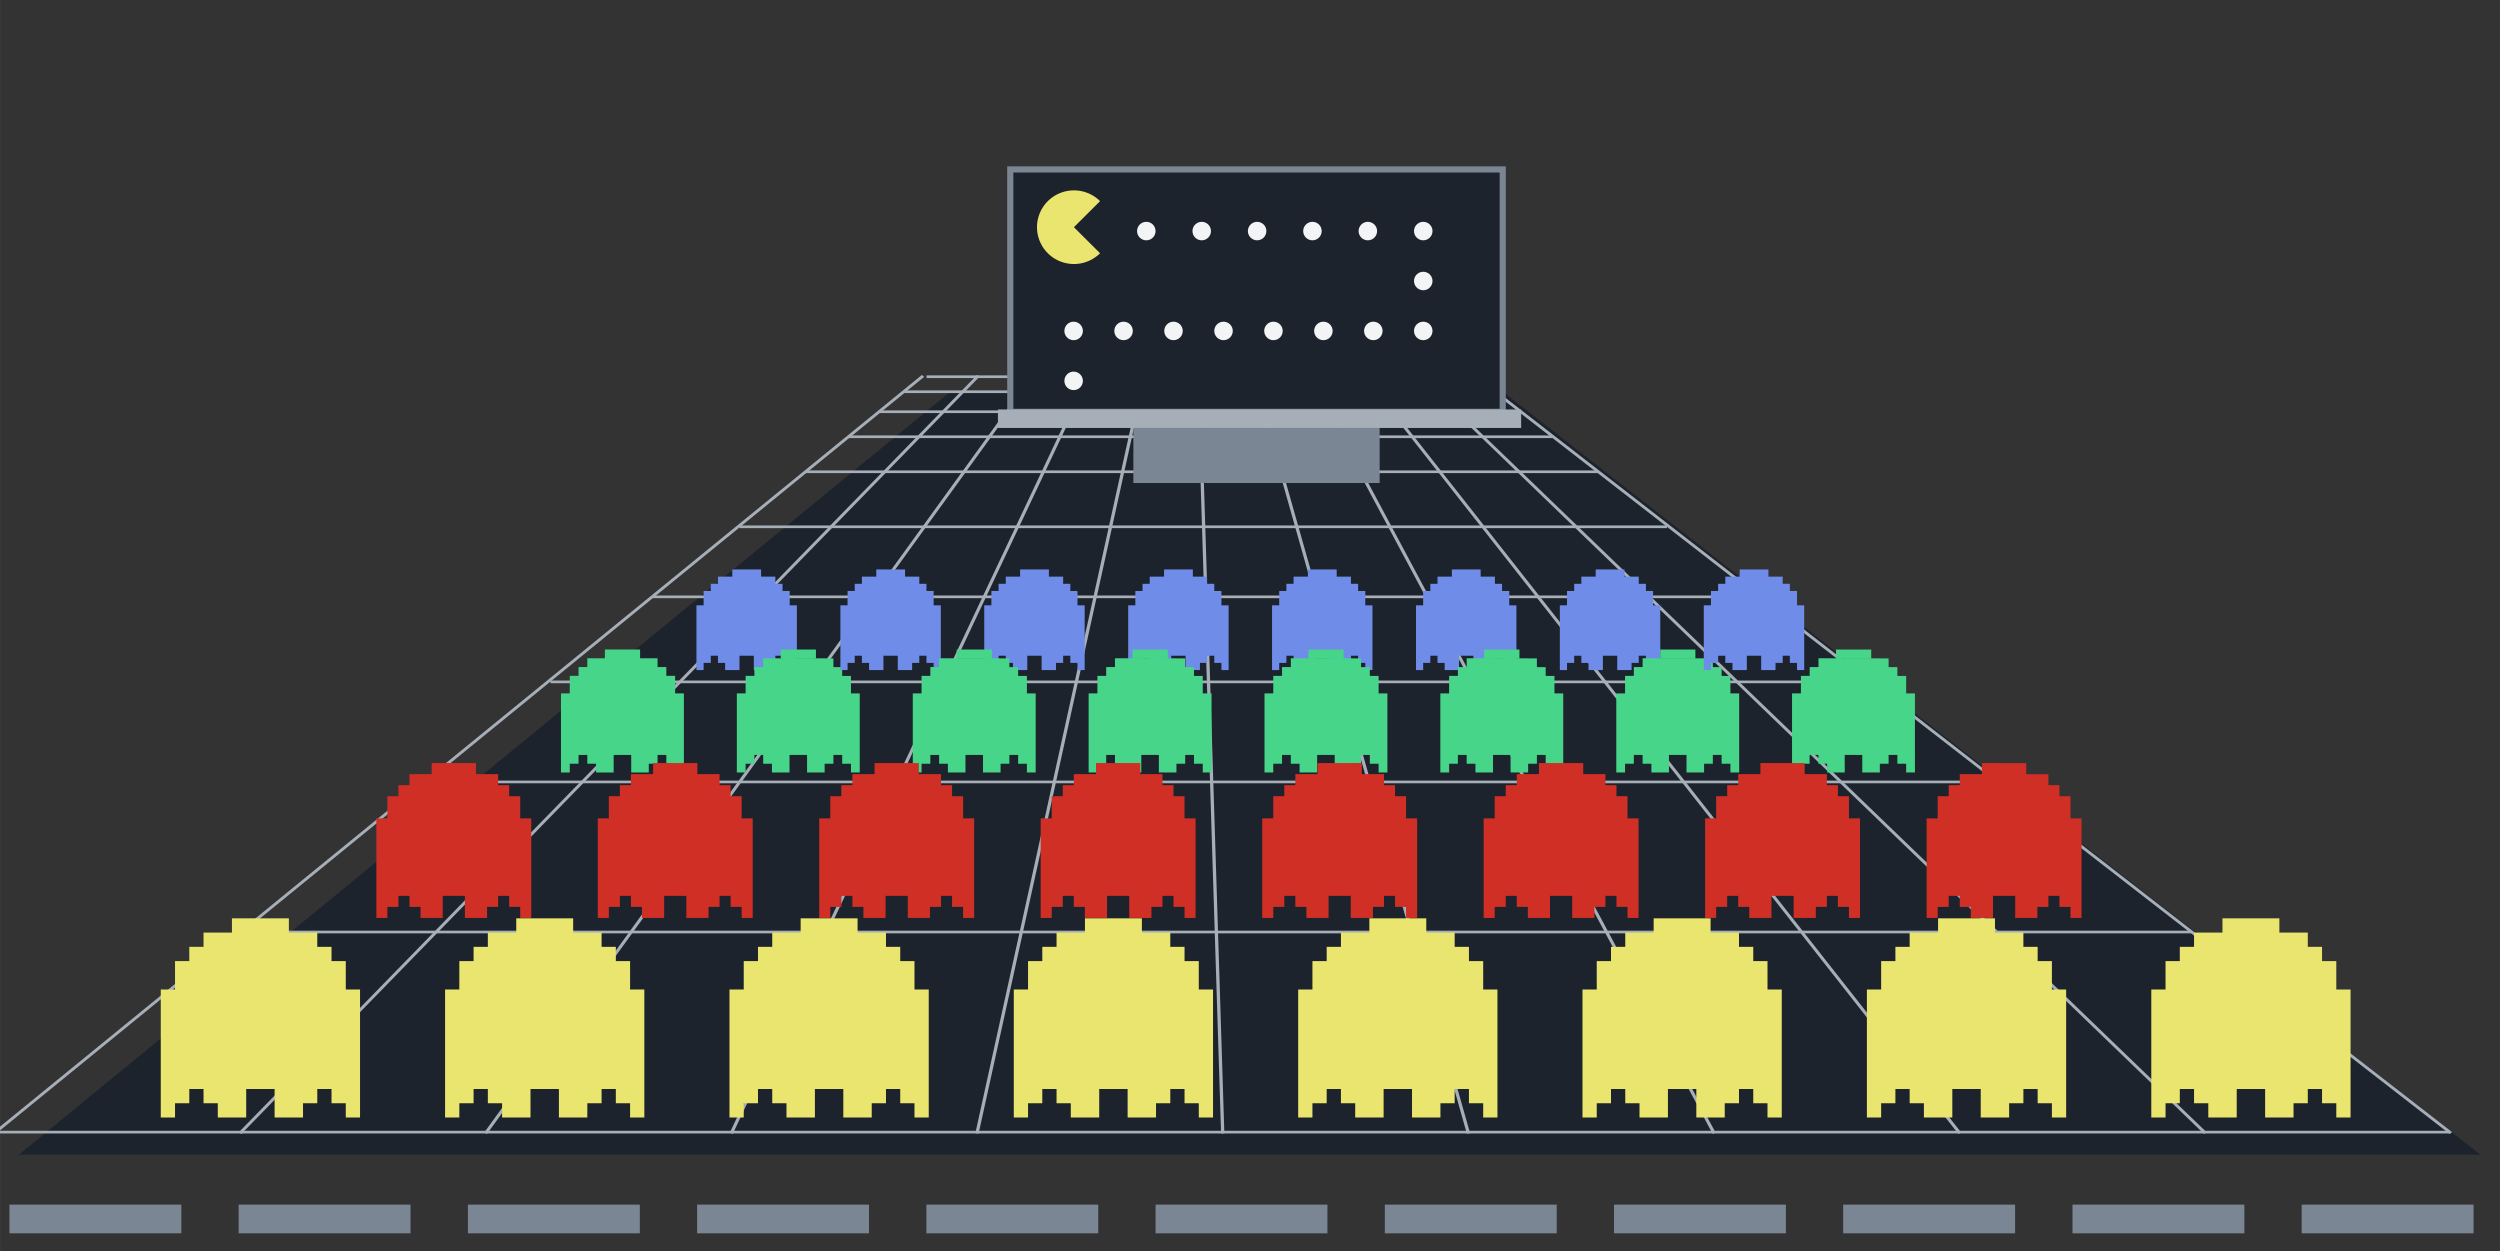 <?xml version="1.0" encoding="UTF-8" standalone="no"?>
<svg
   xmlns:dc="http://purl.org/dc/elements/1.1/"
   xmlns:cc="http://creativecommons.org/ns#"
   xmlns:rdf="http://www.w3.org/1999/02/22-rdf-syntax-ns#"
   xmlns:svg="http://www.w3.org/2000/svg"
   xmlns="http://www.w3.org/2000/svg"
   xmlns:sodipodi="http://sodipodi.sourceforge.net/DTD/sodipodi-0.dtd"
   xmlns:inkscape="http://www.inkscape.org/namespaces/inkscape"
   sodipodi:docname="ic_summary.svg"
   inkscape:version="0.92.3 (2405546, 2018-03-11)"
   id="svg8"
   version="1.1"
   viewBox="0 0 26.485 13.256"
   height="50.1"
   width="100.1">
  <rect x="0" y="0" width="26.485" height="13.256" fill="#333333" stroke="none"/>
  <defs
     id="defs2" />
  <sodipodi:namedview
     inkscape:window-maximized="1"
     inkscape:window-y="-8"
     inkscape:window-x="-8"
     inkscape:window-height="1377"
     inkscape:window-width="2560"
     fit-margin-bottom="0"
     fit-margin-right="0"
     fit-margin-left="0"
     fit-margin-top="0"
     showgrid="true"
     inkscape:document-rotation="0"
     inkscape:current-layer="layer1"
     inkscape:document-units="mm"
     inkscape:cy="8.1482193"
     inkscape:cx="105.5169"
     inkscape:zoom="5.6"
     inkscape:pageshadow="2"
     inkscape:pageopacity="0"
     borderopacity="1.0"
     bordercolor="#666666"
     pagecolor="#303030"
     id="base"
     units="px">
    <inkscape:grid
       type="xygrid"
       id="grid1543" />
  </sodipodi:namedview>
  <g
     transform="translate(-119.805,-81.063)"
     id="layer1"
     inkscape:groupmode="layer"
     inkscape:label="Layer 1">
    <rect
       y="93.825"
       x="119.905"
       height="0.304"
       width="1.821"
       id="rect8471"
       style="fill:#7b8694;fill-opacity:1;stroke:none;stroke-width:0.152;stroke-linecap:square;stroke-miterlimit:40;stroke-dasharray:none;stroke-dashoffset:1.2;stroke-opacity:1" />
    <rect
       style="fill:#7b8694;fill-opacity:1;stroke:none;stroke-width:0.152;stroke-linecap:square;stroke-miterlimit:40;stroke-dasharray:none;stroke-dashoffset:1.2;stroke-opacity:1"
       id="rect8473"
       width="1.821"
       height="0.304"
       x="122.333"
       y="93.825" />
    <rect
       y="93.825"
       x="124.762"
       height="0.304"
       width="1.821"
       id="rect8475"
       style="fill:#7b8694;fill-opacity:1;stroke:none;stroke-width:0.152;stroke-linecap:square;stroke-miterlimit:40;stroke-dasharray:none;stroke-dashoffset:1.2;stroke-opacity:1" />
    <rect
       style="fill:#7b8694;fill-opacity:1;stroke:none;stroke-width:0.152;stroke-linecap:square;stroke-miterlimit:40;stroke-dasharray:none;stroke-dashoffset:1.2;stroke-opacity:1"
       id="rect8477"
       width="1.821"
       height="0.304"
       x="127.19"
       y="93.825" />
    <rect
       y="93.825"
       x="129.619"
       height="0.304"
       width="1.821"
       id="rect8479"
       style="fill:#7b8694;fill-opacity:1;stroke:none;stroke-width:0.152;stroke-linecap:square;stroke-miterlimit:40;stroke-dasharray:none;stroke-dashoffset:1.2;stroke-opacity:1" />
    <rect
       style="fill:#7b8694;fill-opacity:1;stroke:none;stroke-width:0.152;stroke-linecap:square;stroke-miterlimit:40;stroke-dasharray:none;stroke-dashoffset:1.2;stroke-opacity:1"
       id="rect8481"
       width="1.821"
       height="0.304"
       x="132.047"
       y="93.825" />
    <rect
       y="93.825"
       x="134.476"
       height="0.304"
       width="1.821"
       id="rect8483"
       style="fill:#7b8694;fill-opacity:1;stroke:none;stroke-width:0.152;stroke-linecap:square;stroke-miterlimit:40;stroke-dasharray:none;stroke-dashoffset:1.2;stroke-opacity:1" />
    <rect
       style="fill:#7b8694;fill-opacity:1;stroke:none;stroke-width:0.152;stroke-linecap:square;stroke-miterlimit:40;stroke-dasharray:none;stroke-dashoffset:1.2;stroke-opacity:1"
       id="rect8485"
       width="1.821"
       height="0.304"
       x="136.904"
       y="93.825" />
    <rect
       y="93.825"
       x="139.332"
       height="0.304"
       width="1.821"
       id="rect8487"
       style="fill:#7b8694;fill-opacity:1;stroke:none;stroke-width:0.152;stroke-linecap:square;stroke-miterlimit:40;stroke-dasharray:none;stroke-dashoffset:1.2;stroke-opacity:1" />
    <rect
       style="fill:#7b8694;fill-opacity:1;stroke:none;stroke-width:0.152;stroke-linecap:square;stroke-miterlimit:40;stroke-dasharray:none;stroke-dashoffset:1.2;stroke-opacity:1"
       id="rect8489"
       width="1.821"
       height="0.304"
       x="141.761"
       y="93.825" />
    <rect
       y="93.825"
       x="144.189"
       height="0.304"
       width="1.821"
       id="rect8491"
       style="fill:#7b8694;fill-opacity:1;stroke:none;stroke-width:0.152;stroke-linecap:square;stroke-miterlimit:40;stroke-dasharray:none;stroke-dashoffset:1.2;stroke-opacity:1" />
    <path
       style="fill:#1d232d;fill-opacity:1;stroke:none;stroke-width:0.063;stroke-linecap:square;stroke-miterlimit:40;stroke-dasharray:none;stroke-dashoffset:0;stroke-opacity:1"
       d="m 120.005,93.295 h 26.078 l -10.341,-8.069 -5.888,0.002 z"
       id="path9617"
       inkscape:connector-curvature="0" />
    <g
       id="g9613"
       transform="matrix(0.065,0,0,0.053,50.858,63.642)"
       style="stroke:#a6aeb8;stroke-width:0.535;stroke-miterlimit:4;stroke-dasharray:none;stroke-opacity:1">
      <path
         d="M 1210.978,404.021 1060,555"
         style="fill:none;fill-opacity:1;stroke:#a6aeb8;stroke-width:0.535;stroke-linecap:square;stroke-miterlimit:4;stroke-dasharray:none;stroke-dashoffset:0;stroke-opacity:1"
         id="path9477"
         inkscape:connector-curvature="0" />
      <path
         d="M 1229.039,404.021 1140,555"
         style="fill:none;fill-opacity:1;stroke:#a6aeb8;stroke-width:0.535;stroke-linecap:square;stroke-miterlimit:4;stroke-dasharray:none;stroke-dashoffset:0;stroke-opacity:1"
         id="path9481"
         inkscape:connector-curvature="0" />
      <path
         d="M 1238.069,404.022 1180,555"
         style="fill:none;fill-opacity:1;stroke:#a6aeb8;stroke-width:0.535;stroke-linecap:square;stroke-miterlimit:4;stroke-dasharray:none;stroke-dashoffset:0;stroke-opacity:1"
         id="path9483"
         inkscape:connector-curvature="0" />
      <path
         d="M 1247.099,404.021 1220,555"
         style="fill:none;fill-opacity:1;stroke:#a6aeb8;stroke-width:0.535;stroke-linecap:square;stroke-miterlimit:4;stroke-dasharray:none;stroke-dashoffset:0;stroke-opacity:1"
         id="path9485"
         inkscape:connector-curvature="0" />
      <path
         d="M 1256.129,404.021 1260,555"
         style="fill:none;fill-opacity:1;stroke:#a6aeb8;stroke-width:0.535;stroke-linecap:square;stroke-miterlimit:4;stroke-dasharray:none;stroke-dashoffset:0;stroke-opacity:1"
         id="path9487"
         inkscape:connector-curvature="0" />
      <path
         d="M 1265.159,404.021 1300,555"
         style="fill:none;fill-opacity:1;stroke:#a6aeb8;stroke-width:0.535;stroke-linecap:square;stroke-miterlimit:4;stroke-dasharray:none;stroke-dashoffset:0;stroke-opacity:1"
         id="path9489"
         inkscape:connector-curvature="0" />
      <path
         d="M 1274.189,404.022 1340,555"
         style="fill:none;fill-opacity:1;stroke:#a6aeb8;stroke-width:0.535;stroke-linecap:square;stroke-miterlimit:4;stroke-dasharray:none;stroke-dashoffset:0;stroke-opacity:1"
         id="path9491"
         inkscape:connector-curvature="0" />
      <path
         d="M 1283.219,404.021 1380,555"
         style="fill:none;fill-opacity:1;stroke:#a6aeb8;stroke-width:0.535;stroke-linecap:square;stroke-miterlimit:4;stroke-dasharray:none;stroke-dashoffset:0;stroke-opacity:1"
         id="path9493"
         inkscape:connector-curvature="0" />
      <path
         d="M 1292.249,404.021 1420,555"
         style="fill:none;fill-opacity:1;stroke:#a6aeb8;stroke-width:0.535;stroke-linecap:square;stroke-miterlimit:4;stroke-dasharray:none;stroke-dashoffset:0;stroke-opacity:1"
         id="path9495"
         inkscape:connector-curvature="0" />
      <path
         d="M 1220.008,404.022 1100,555"
         style="fill:none;fill-opacity:1;stroke:#a6aeb8;stroke-width:0.535;stroke-linecap:square;stroke-miterlimit:4;stroke-dasharray:none;stroke-dashoffset:0;stroke-opacity:1"
         id="path9497"
         inkscape:connector-curvature="0" />
      <path
         sodipodi:nodetypes="cc"
         inkscape:connector-curvature="0"
         id="path9499"
         d="m 1060,555 h 399.768"
         style="fill:none;fill-opacity:1;stroke:#a6aeb8;stroke-width:0.535;stroke-linecap:square;stroke-miterlimit:4;stroke-dasharray:none;stroke-dashoffset:0;stroke-opacity:1" />
      <path
         sodipodi:nodetypes="cc"
         style="fill:none;fill-opacity:1;stroke:#a6aeb8;stroke-width:0.535;stroke-linecap:square;stroke-miterlimit:4;stroke-dasharray:none;stroke-dashoffset:0;stroke-opacity:1"
         d="m 1100,515 h 317.607"
         id="path9501"
         inkscape:connector-curvature="0" />
      <path
         sodipodi:nodetypes="cc"
         inkscape:connector-curvature="0"
         id="path9503"
         d="M 1130.36,485 H 1386"
         style="fill:none;fill-opacity:1;stroke:#a6aeb8;stroke-width:0.535;stroke-linecap:square;stroke-miterlimit:4;stroke-dasharray:none;stroke-dashoffset:0;stroke-opacity:1" />
      <path
         sodipodi:nodetypes="cc"
         style="fill:none;fill-opacity:1;stroke:#a6aeb8;stroke-width:0.535;stroke-linecap:square;stroke-miterlimit:4;stroke-dasharray:none;stroke-dashoffset:0;stroke-opacity:1"
         d="M 1150.705,465 H 1365"
         id="path9505"
         inkscape:connector-curvature="0" />
      <path
         sodipodi:nodetypes="cc"
         inkscape:connector-curvature="0"
         id="path9507"
         d="M 1167.371,448 H 1347"
         style="fill:none;fill-opacity:1;stroke:#a6aeb8;stroke-width:0.535;stroke-linecap:square;stroke-miterlimit:4;stroke-dasharray:none;stroke-dashoffset:0;stroke-opacity:1" />
      <path
         sodipodi:nodetypes="cc"
         style="fill:none;fill-opacity:1;stroke:#a6aeb8;stroke-width:0.535;stroke-linecap:square;stroke-miterlimit:4;stroke-dasharray:none;stroke-dashoffset:0;stroke-opacity:1"
         d="M 1181.537,434 H 1332.139"
         id="path9509"
         inkscape:connector-curvature="0" />
      <path
         sodipodi:nodetypes="cc"
         inkscape:connector-curvature="0"
         id="path9511"
         d="M 1192.295,423 H 1320.869"
         style="fill:none;fill-opacity:1;stroke:#a6aeb8;stroke-width:0.535;stroke-linecap:square;stroke-miterlimit:4;stroke-dasharray:none;stroke-dashoffset:0;stroke-opacity:1" />
      <path
         sodipodi:nodetypes="cc"
         style="fill:none;fill-opacity:1;stroke:#a6aeb8;stroke-width:0.535;stroke-linecap:square;stroke-miterlimit:4;stroke-dasharray:none;stroke-dashoffset:0;stroke-opacity:1"
         d="m 1199.278,416 h 114.165"
         id="path9513"
         inkscape:connector-curvature="0" />
      <path
         sodipodi:nodetypes="cc"
         inkscape:connector-curvature="0"
         id="path9515"
         d="M 1204.262,411 H 1308"
         style="fill:none;fill-opacity:1;stroke:#a6aeb8;stroke-width:0.535;stroke-linecap:square;stroke-miterlimit:4;stroke-dasharray:none;stroke-dashoffset:0;stroke-opacity:1" />
      <path
         sodipodi:nodetypes="cc"
         style="fill:none;fill-opacity:1;stroke:#a6aeb8;stroke-width:0.535;stroke-linecap:square;stroke-miterlimit:4;stroke-dasharray:none;stroke-dashoffset:0;stroke-opacity:1"
         d="M 1208.371,407 H 1304"
         id="path9517"
         inkscape:connector-curvature="0" />
      <path
         sodipodi:nodetypes="cc"
         inkscape:connector-curvature="0"
         id="path9519"
         d="m 1212,404 h 88.902"
         style="fill:none;fill-opacity:1;stroke:#a6aeb8;stroke-width:0.535;stroke-linecap:square;stroke-miterlimit:4;stroke-dasharray:none;stroke-dashoffset:0;stroke-opacity:1" />
      <path
         style="fill:none;fill-opacity:1;stroke:#a6aeb8;stroke-width:0.535;stroke-linecap:square;stroke-miterlimit:4;stroke-dasharray:none;stroke-dashoffset:0;stroke-opacity:1"
         d="M 1301.24,403.984 1460,555"
         id="path9521"
         inkscape:connector-curvature="0"
         sodipodi:nodetypes="cc" />
    </g>
    <path
       inkscape:connector-curvature="0"
       d="m 140.802,89.147 v 0.117 h -0.235 v 0.117 h -0.117 v 0.117 h -0.117 v 0.235 h -0.117 v 0.821 0.117 0.117 h 0.117 v -0.117 h 0.117 v -0.117 h 0.117 v 0.117 h 0.117 v 0.117 h 0.235 v -0.117 -0.117 h 0.235 v 0.117 0.117 h 0.235 v -0.117 h 0.117 v -0.117 h 0.117 v 0.117 h 0.117 v 0.117 h 0.117 v -0.117 -0.117 -0.821 h -0.117 v -0.235 h -0.117 v -0.117 h -0.117 V 89.265 H 141.271 v -0.117 z"
       style="opacity:1;fill:#cf2f25;fill-opacity:1;stroke:none;stroke-width:0.069;stroke-linecap:square;stroke-miterlimit:40;stroke-dashoffset:1.2"
       id="path9121" />
    <path
       inkscape:connector-curvature="0"
       d="m 127.563,87.096 v 0.076 h 0.305 v -0.076 z m -0.152,0.076 v 0.076 h -0.076 v 0.076 h -0.076 v 0.152 h -0.076 v 0.534 0.076 0.076 h 0.076 v -0.076 h 0.076 v -0.076 h 0.076 v 0.076 h 0.076 v 0.076 h 0.152 v -0.076 -0.076 h 0.152 v 0.076 0.076 h 0.152 v -0.076 h 0.076 v -0.076 h 0.076 v 0.076 h 0.076 v 0.076 h 0.076 v -0.076 -0.076 -0.534 h -0.076 v -0.152 h -0.076 v -0.076 h -0.076 v -0.076 z"
       style="opacity:1;fill:#6f8ce9;fill-opacity:1;stroke:none;stroke-width:0.065;stroke-linecap:square;stroke-miterlimit:40;stroke-dashoffset:1.2"
       id="path9139" />
    <path
       inkscape:connector-curvature="0"
       d="m 126.213,87.944 v 0.093 h 0.373 v -0.093 z m -0.186,0.093 v 0.093 h -0.093 v 0.093 h -0.093 v 0.186 h -0.093 v 0.652 0.093 0.093 h 0.093 v -0.093 h 0.093 v -0.093 h 0.093 v 0.093 h 0.093 v 0.093 h 0.186 v -0.093 -0.093 h 0.186 v 0.093 0.093 h 0.186 v -0.093 h 0.093 v -0.093 h 0.093 v 0.093 h 0.093 v 0.093 h 0.093 v -0.093 -0.093 -0.652 h -0.093 v -0.186 h -0.093 v -0.093 h -0.093 v -0.093 z"
       style="opacity:1;fill:#47d58a;fill-opacity:1;stroke:none;stroke-width:0.065;stroke-linecap:square;stroke-miterlimit:40;stroke-dashoffset:1.2"
       id="path9123" />
    <path
       inkscape:connector-curvature="0"
       d="m 128.076,87.944 v 0.093 h 0.373 v -0.093 z m -0.186,0.093 v 0.093 h -0.093 v 0.093 h -0.093 v 0.186 h -0.093 v 0.652 0.093 0.093 h 0.093 v -0.093 h 0.093 v -0.093 h 0.093 v 0.093 h 0.093 v 0.093 h 0.186 v -0.093 -0.093 h 0.186 v 0.093 0.093 h 0.186 v -0.093 h 0.093 v -0.093 h 0.093 v 0.093 h 0.093 v 0.093 h 0.093 v -0.093 h -1.5e-4 v -0.093 h 1.4e-4 v -0.652 h -0.093 V 88.224 h -0.093 v -0.093 h -0.093 v -0.093 z"
       style="opacity:1;fill:#47d58a;fill-opacity:1;stroke:none;stroke-width:0.065;stroke-linecap:square;stroke-miterlimit:40;stroke-dashoffset:1.2"
       id="path9125" />
    <path
       inkscape:connector-curvature="0"
       d="m 129.088,87.096 v 0.076 h 0.305 v -0.076 z m -0.152,0.076 v 0.076 h -0.076 v 0.076 h -0.076 v 0.152 h -0.076 v 0.534 0.076 0.076 h 0.076 v -0.076 h 0.076 v -0.076 h 0.076 v 0.076 h 0.076 v 0.076 h 0.152 v -0.076 -0.076 h 0.152 v 0.076 0.076 h 0.152 v -0.076 h 0.076 v -0.076 h 0.076 v 0.076 h 0.076 v 0.076 h 0.076 v -0.076 -0.076 -0.534 h -0.076 v -0.152 h -0.076 v -0.076 h -0.076 v -0.076 z"
       style="opacity:1;fill:#6f8ce9;fill-opacity:1;stroke:none;stroke-width:0.065;stroke-linecap:square;stroke-miterlimit:40;stroke-dashoffset:1.2"
       id="path9141" />
    <path
       inkscape:connector-curvature="0"
       d="m 130.612,87.096 v 0.076 h 0.305 v -0.076 z m -0.152,0.076 v 0.076 h -0.076 v 0.076 h -0.076 v 0.152 h -0.076 v 0.534 0.076 0.076 h 0.076 v -0.076 h 0.076 v -0.076 h 0.076 v 0.076 h 0.076 v 0.076 h 0.152 v -0.076 -0.076 h 0.152 v 0.076 0.076 h 0.152 v -0.076 h 0.076 v -0.076 h 0.076 v 0.076 h 0.076 v 0.076 h 0.076 v -0.076 -0.076 -0.534 h -0.076 v -0.152 h -0.076 v -0.076 h -0.076 v -0.076 z"
       style="opacity:1;fill:#6f8ce9;fill-opacity:1;stroke:none;stroke-width:0.065;stroke-linecap:square;stroke-miterlimit:40;stroke-dashoffset:1.2"
       id="path9143" />
    <path
       inkscape:connector-curvature="0"
       d="m 129.94,87.944 v 0.093 h 0.373 v -0.093 z m -0.186,0.093 v 0.093 h -0.093 v 0.093 h -0.093 v 0.186 h -0.093 v 0.652 0.093 0.093 h 0.093 v -0.093 h 0.093 v -0.093 h 0.093 v 0.093 h 0.093 v 0.093 h 0.186 v -0.093 -0.093 h 0.186 v 0.093 0.093 h 0.186 v -0.093 h 0.093 v -0.093 h 0.093 v 0.093 h 0.093 v 0.093 h 0.093 v -0.093 -0.093 -0.652 h -0.093 V 88.224 h -0.093 v -0.093 h -0.093 v -0.093 z"
       style="opacity:1;fill:#47d58a;fill-opacity:1;stroke:none;stroke-width:0.065;stroke-linecap:square;stroke-miterlimit:40;stroke-dashoffset:1.2"
       id="path9127" />
    <path
       inkscape:connector-curvature="0"
       d="m 122.262,90.792 v 0.151 h -0.301 v 0.151 h -0.151 v 0.151 h -0.151 v 0.301 h -0.151 v 1.054 0.151 0.151 h 0.151 v -0.151 h 0.151 v -0.151 h 0.151 v 0.151 h 0.151 v 0.151 h 0.301 v -0.151 -0.151 h 0.301 v 0.151 0.151 h 0.301 v -0.151 h 0.151 v -0.151 h 0.151 v 0.151 h 0.151 v 0.151 h 0.151 v -0.151 -0.151 -1.054 h -0.151 v -0.301 h -0.151 v -0.151 h -0.151 v -0.151 h -0.301 v -0.151 z"
       style="opacity:1;fill:#e9e56f;fill-opacity:1;stroke:none;stroke-width:0.075;stroke-linecap:square;stroke-miterlimit:40;stroke-dashoffset:1.2"
       id="path9091" />
    <path
       inkscape:connector-curvature="0"
       d="m 125.274,90.792 v 0.151 h -0.301 v 0.151 h -0.151 v 0.151 h -0.151 v 0.301 h -0.151 v 1.054 0.151 0.151 h 0.151 v -0.151 h 0.151 v -0.151 h 0.151 v 0.151 h 0.151 v 0.151 h 0.301 v -0.151 -0.151 h 0.301 v 0.151 0.151 h 0.301 v -0.151 h 0.151 v -0.151 h 0.151 v 0.151 h 0.151 v 0.151 h 0.151 v -0.151 -0.151 -1.054 h -0.151 v -0.301 h -0.151 v -0.151 h -0.151 v -0.151 h -0.301 v -0.151 z"
       style="opacity:1;fill:#e9e56f;fill-opacity:1;stroke:none;stroke-width:0.075;stroke-linecap:square;stroke-miterlimit:40;stroke-dashoffset:1.2"
       id="path9093" />
    <path
       inkscape:connector-curvature="0"
       d="m 128.287,90.792 v 0.151 h -0.301 v 0.151 h -0.151 v 0.151 h -0.151 v 0.301 h -0.151 v 1.054 0.151 0.151 h 0.151 v -0.151 h 0.151 v -0.151 h 0.151 v 0.151 h 0.151 v 0.151 h 0.301 v -0.151 -0.151 h 0.301 v 0.151 0.151 h 0.301 v -0.151 h 0.151 v -0.151 h 0.151 v 0.151 h 0.151 v 0.151 h 0.151 v -0.151 -0.151 -1.054 h -0.151 v -0.301 h -0.151 v -0.151 h -0.151 v -0.151 h -0.301 v -0.151 z"
       style="opacity:1;fill:#e9e56f;fill-opacity:1;stroke:none;stroke-width:0.075;stroke-linecap:square;stroke-miterlimit:40;stroke-dashoffset:1.2"
       id="path9095" />
    <path
       inkscape:connector-curvature="0"
       d="m 131.299,90.792 v 0.151 h -0.301 v 0.151 h -0.151 v 0.151 h -0.151 v 0.301 h -0.151 v 1.054 0.151 0.151 h 0.151 v -0.151 h 0.151 v -0.151 h 0.151 v 0.151 h 0.151 v 0.151 h 0.301 v -0.151 -0.151 h 0.301 v 0.151 0.151 h 0.301 v -0.151 h 0.151 v -0.151 h 0.151 v 0.151 h 0.151 v 0.151 h 0.151 v -0.151 -0.151 -1.054 h -0.151 v -0.301 h -0.151 v -0.151 h -0.151 v -0.151 h -0.301 v -0.151 z"
       style="opacity:1;fill:#e9e56f;fill-opacity:1;stroke:none;stroke-width:0.075;stroke-linecap:square;stroke-miterlimit:40;stroke-dashoffset:1.2"
       id="path9097" />
    <path
       inkscape:connector-curvature="0"
       d="m 134.312,90.792 v 0.151 h -0.301 v 0.151 h -0.151 v 0.151 h -0.151 v 0.301 h -0.151 v 1.054 0.151 0.151 h 0.151 v -0.151 h 0.151 v -0.151 h 0.151 v 0.151 h 0.151 v 0.151 h 0.301 v -0.151 -0.151 h 0.301 v 0.151 0.151 h 0.301 v -0.151 h 0.151 v -0.151 h 0.151 v 0.151 h 0.151 v 0.151 h 0.151 v -0.151 -0.151 -1.054 h -0.151 v -0.301 h -0.151 v -0.151 h -0.151 v -0.151 h -0.301 v -0.151 z"
       style="opacity:1;fill:#e9e56f;fill-opacity:1;stroke:none;stroke-width:0.075;stroke-linecap:square;stroke-miterlimit:40;stroke-dashoffset:1.2"
       id="path9099" />
    <path
       inkscape:connector-curvature="0"
       d="m 137.324,90.792 v 0.151 h -0.301 v 0.151 h -0.151 v 0.151 h -0.151 v 0.301 h -0.151 v 1.054 0.151 0.151 h 0.151 v -0.151 h 0.151 v -0.151 h 0.151 v 0.151 h 0.151 v 0.151 h 0.301 v -0.151 -0.151 h 0.301 v 0.151 0.151 h 0.301 v -0.151 h 0.151 v -0.151 h 0.151 v 0.151 h 0.151 v 0.151 h 0.151 v -0.151 -0.151 -1.054 h -0.151 v -0.301 h -0.151 v -0.151 h -0.151 v -0.151 h -0.301 v -0.151 z"
       style="opacity:1;fill:#e9e56f;fill-opacity:1;stroke:none;stroke-width:0.075;stroke-linecap:square;stroke-miterlimit:40;stroke-dashoffset:1.2"
       id="path9101" />
    <path
       inkscape:connector-curvature="0"
       d="m 140.337,90.792 v 0.151 h -0.301 v 0.151 h -0.151 v 0.151 h -0.151 v 0.301 h -0.151 v 1.054 0.151 0.151 h 0.151 v -0.151 h 0.151 v -0.151 h 0.151 v 0.151 h 0.151 v 0.151 h 0.301 v -0.151 -0.151 h 0.301 v 0.151 0.151 h 0.301 v -0.151 h 0.151 v -0.151 h 0.151 v 0.151 h 0.151 v 0.151 h 0.151 v -0.151 -0.151 -1.054 h -0.151 v -0.301 h -0.151 v -0.151 h -0.151 v -0.151 h -0.301 v -0.151 z"
       style="opacity:1;fill:#e9e56f;fill-opacity:1;stroke:none;stroke-width:0.075;stroke-linecap:square;stroke-miterlimit:40;stroke-dashoffset:1.2"
       id="path9103" />
    <path
       inkscape:connector-curvature="0"
       d="m 143.35,90.792 v 0.151 h -0.301 v 0.151 h -0.151 v 0.151 h -0.151 v 0.301 h -0.151 v 1.054 0.151 0.151 h 0.151 v -0.151 h 0.151 v -0.151 h 0.151 v 0.151 h 0.151 v 0.151 h 0.301 v -0.151 -0.151 h 0.301 v 0.151 0.151 h 0.301 v -0.151 h 0.151 v -0.151 h 0.151 v 0.151 h 0.151 v 0.151 h 0.151 v -0.151 -0.151 -1.054 h -0.151 v -0.301 h -0.151 v -0.151 h -0.151 v -0.151 h -0.301 v -0.151 z"
       style="opacity:1;fill:#e9e56f;fill-opacity:1;stroke:none;stroke-width:0.075;stroke-linecap:square;stroke-miterlimit:40;stroke-dashoffset:1.2"
       id="path9105" />
    <path
       inkscape:connector-curvature="0"
       d="m 124.378,89.147 v 0.117 h -0.235 v 0.117 h -0.117 v 0.117 h -0.117 v 0.235 h -0.117 v 0.821 0.117 0.117 h 0.117 v -0.117 h 0.117 v -0.117 h 0.117 v 0.117 h 0.117 v 0.117 h 0.235 v -0.117 -0.117 h 0.235 v 0.117 0.117 h 0.235 v -0.117 h 0.117 v -0.117 h 0.117 v 0.117 h 0.117 v 0.117 h 0.117 v -0.117 -0.117 -0.821 h -0.117 v -0.235 h -0.117 v -0.117 h -0.117 v -0.117 h -0.235 v -0.117 z"
       style="opacity:1;fill:#cf2f25;fill-opacity:1;stroke:none;stroke-width:0.069;stroke-linecap:square;stroke-miterlimit:40;stroke-dashoffset:1.2"
       id="path9107" />
    <path
       inkscape:connector-curvature="0"
       d="m 126.724,89.147 v 0.117 h -0.235 v 0.117 h -0.117 v 0.117 h -0.117 v 0.235 h -0.117 v 0.821 0.117 0.117 h 0.117 v -0.117 h 0.117 v -0.117 h 0.117 v 0.117 h 0.117 v 0.117 h 0.235 v -0.117 -0.117 h 0.235 v 0.117 0.117 h 0.235 v -0.117 h 0.117 v -0.117 h 0.117 v 0.117 h 0.117 v 0.117 h 0.117 v -0.117 -0.117 -0.821 h -0.117 v -0.235 h -0.117 v -0.117 h -0.117 v -0.117 h -0.235 v -0.117 z"
       style="opacity:1;fill:#cf2f25;fill-opacity:1;stroke:none;stroke-width:0.069;stroke-linecap:square;stroke-miterlimit:40;stroke-dashoffset:1.2"
       id="path9109" />
    <path
       inkscape:connector-curvature="0"
       d="m 132.137,87.096 v 0.076 h 0.305 v -0.076 z m -0.152,0.076 v 0.076 h -0.076 v 0.076 h -0.076 v 0.152 h -0.076 v 0.534 0.076 0.076 h 0.076 v -0.076 h 0.076 v -0.076 h 0.076 v 0.076 h 0.076 v 0.076 h 0.152 v -0.076 -0.076 h 0.152 v 0.076 0.076 h 0.152 v -0.076 h 0.076 v -0.076 h 0.076 v 0.076 h 0.076 v 0.076 h 0.076 v -0.076 -0.076 -0.534 h -0.076 v -0.152 h -0.076 v -0.076 h -0.076 v -0.076 z"
       style="opacity:1;fill:#6f8ce9;fill-opacity:1;stroke:none;stroke-width:0.065;stroke-linecap:square;stroke-miterlimit:40;stroke-dashoffset:1.2"
       id="path9145" />
    <path
       inkscape:connector-curvature="0"
       d="m 131.803,87.944 v 0.093 h 0.373 v -0.093 z m -0.186,0.093 v 0.093 h -0.093 v 0.093 h -0.093 v 0.186 h -0.093 v 0.652 0.093 0.093 h 0.093 v -0.093 h 0.093 v -0.093 h 0.093 v 0.093 h 0.093 v 0.093 h 0.186 v -0.093 -0.093 h 0.186 v 0.093 0.093 h 0.186 v -0.093 h 0.093 v -0.093 h 0.093 v 0.093 h 0.093 v 0.093 h 0.093 v -0.093 -0.093 -0.652 h -0.093 V 88.224 h -0.093 v -0.093 h -0.093 v -0.093 z"
       style="opacity:1;fill:#47d58a;fill-opacity:1;stroke:none;stroke-width:0.065;stroke-linecap:square;stroke-miterlimit:40;stroke-dashoffset:1.2"
       id="path9129" />
    <path
       inkscape:connector-curvature="0"
       d="m 129.07,89.147 v 0.117 h -0.235 v 0.117 h -0.117 v 0.117 h -0.117 v 0.235 h -0.117 v 0.821 0.117 0.117 h 0.117 v -0.117 h 0.117 v -0.117 h 0.117 v 0.117 h 0.117 v 0.117 h 0.235 v -0.117 -0.117 h 0.235 v 0.117 0.117 h 0.235 v -0.117 h 0.117 v -0.117 h 0.117 v 0.117 h 0.117 v 0.117 h 0.117 v -0.117 -0.117 -0.821 h -0.117 v -0.235 h -0.117 v -0.117 h -0.117 v -0.117 h -0.235 v -0.117 z"
       style="opacity:1;fill:#cf2f25;fill-opacity:1;stroke:none;stroke-width:0.069;stroke-linecap:square;stroke-miterlimit:40;stroke-dashoffset:1.2"
       id="path9111" />
    <path
       inkscape:connector-curvature="0"
       d="m 133.661,87.096 v 0.076 h 0.305 v -0.076 z m -0.152,0.076 v 0.076 h -0.076 v 0.076 h -0.076 v 0.152 h -0.076 v 0.534 0.076 0.076 h 0.076 v -0.076 h 0.076 v -0.076 h 0.076 v 0.076 h 0.076 v 0.076 h 0.152 v -0.076 -0.076 h 0.152 v 0.076 0.076 h 0.152 v -0.076 h 0.076 v -0.076 h 0.076 v 0.076 h 0.076 v 0.076 h 0.076 v -0.076 -0.076 -0.534 h -0.076 v -0.152 h -0.076 v -0.076 h -0.076 v -0.076 z"
       style="opacity:1;fill:#6f8ce9;fill-opacity:1;stroke:none;stroke-width:0.065;stroke-linecap:square;stroke-miterlimit:40;stroke-dashoffset:1.2"
       id="path9147" />
    <path
       inkscape:connector-curvature="0"
       d="m 133.666,87.944 v 0.093 h 0.373 v -0.093 z m -0.186,0.093 v 0.093 h -0.093 v 0.093 h -0.093 v 0.186 h -0.093 v 0.652 0.093 0.093 h 0.093 v -0.093 h 0.093 v -0.093 h 0.093 v 0.093 h 0.093 v 0.093 h 0.186 v -0.093 -0.093 h 0.186 v 0.093 0.093 h 0.186 v -0.093 h 0.093 v -0.093 h 0.093 v 0.093 h 0.093 v 0.093 h 0.093 v -0.093 -0.093 -0.652 h -0.093 V 88.224 h -0.093 v -0.093 h -0.093 v -0.093 z"
       style="opacity:1;fill:#47d58a;fill-opacity:1;stroke:none;stroke-width:0.065;stroke-linecap:square;stroke-miterlimit:40;stroke-dashoffset:1.2"
       id="path9131" />
    <path
       inkscape:connector-curvature="0"
       d="m 131.416,89.147 v 0.117 h -0.235 v 0.117 h -0.117 v 0.117 h -0.117 v 0.235 h -0.117 v 0.821 0.117 0.117 h 0.117 v -0.117 h 0.117 v -0.117 h 0.117 v 0.117 h 0.117 v 0.117 h 0.235 v -0.117 -0.117 h 0.235 v 0.117 0.117 h 0.235 v -0.117 h 0.117 v -0.117 h 0.117 v 0.117 h 0.117 v 0.117 h 0.117 v -0.117 -0.117 -0.821 h -0.117 v -0.235 h -0.117 v -0.117 h -0.117 v -0.117 h -0.235 v -0.117 z"
       style="opacity:1;fill:#cf2f25;fill-opacity:1;stroke:none;stroke-width:0.069;stroke-linecap:square;stroke-miterlimit:40;stroke-dashoffset:1.2"
       id="path9113" />
    <path
       inkscape:connector-curvature="0"
       d="m 135.186,87.096 v 0.076 h 0.305 v -0.076 z m -0.152,0.076 v 0.076 h -0.076 v 0.076 h -0.076 v 0.152 h -0.076 v 0.534 0.076 0.076 h 0.076 v -0.076 h 0.076 v -0.076 h 0.076 v 0.076 h 0.076 v 0.076 h 0.152 v -0.076 -0.076 h 0.152 v 0.076 0.076 h 0.152 v -0.076 h 0.076 v -0.076 h 0.076 v 0.076 h 0.076 v 0.076 h 0.076 v -0.076 -0.076 -0.534 h -0.076 v -0.152 h -0.076 v -0.076 h -0.076 v -0.076 z"
       style="opacity:1;fill:#6f8ce9;fill-opacity:1;stroke:none;stroke-width:0.065;stroke-linecap:square;stroke-miterlimit:40;stroke-dashoffset:1.2"
       id="path9149" />
    <path
       inkscape:connector-curvature="0"
       d="m 135.529,87.944 v 0.093 h 0.373 v -0.093 z m -0.186,0.093 v 0.093 h -0.093 v 0.093 h -0.093 v 0.186 h -0.093 v 0.652 0.093 0.093 h 0.093 v -0.093 h 0.093 v -0.093 h 0.093 v 0.093 h 0.093 v 0.093 h 0.186 v -0.093 -0.093 h 0.186 v 0.093 0.093 h 0.186 v -0.093 h 0.093 v -0.093 h 0.093 v 0.093 h 0.093 v 0.093 h 0.093 v -0.093 -0.093 -0.652 h -0.093 V 88.224 h -0.093 v -0.093 h -0.093 v -0.093 z"
       style="opacity:1;fill:#47d58a;fill-opacity:1;stroke:none;stroke-width:0.065;stroke-linecap:square;stroke-miterlimit:40;stroke-dashoffset:1.2"
       id="path9133" />
    <path
       inkscape:connector-curvature="0"
       d="m 133.763,89.147 v 0.117 h -0.235 v 0.117 h -0.117 v 0.117 h -0.117 v 0.235 h -0.117 v 0.821 0.117 0.117 h 0.117 v -0.117 h 0.117 v -0.117 h 0.117 v 0.117 h 0.117 v 0.117 h 0.235 v -0.117 -0.117 h 0.235 v 0.117 0.117 h 0.235 v -0.117 h 0.117 v -0.117 h 0.117 v 0.117 h 0.117 v 0.117 h 0.117 v -0.117 -0.117 -0.821 h -0.117 v -0.235 h -0.117 v -0.117 h -0.117 v -0.117 h -0.235 v -0.117 z"
       style="opacity:1;fill:#cf2f25;fill-opacity:1;stroke:none;stroke-width:0.069;stroke-linecap:square;stroke-miterlimit:40;stroke-dashoffset:1.2"
       id="path9115" />
    <path
       inkscape:connector-curvature="0"
       d="m 136.71,87.096 v 0.076 h 0.305 v -0.076 z m -0.152,0.076 v 0.076 h -0.076 v 0.076 h -0.076 v 0.152 h -0.076 v 0.534 0.076 0.076 h 0.076 v -0.076 h 0.076 v -0.076 h 0.076 v 0.076 h 0.076 v 0.076 h 0.152 v -0.076 -0.076 h 0.152 v 0.076 0.076 h 0.152 v -0.076 h 0.076 v -0.076 h 0.076 v 0.076 h 0.076 v 0.076 h 0.076 v -0.076 -0.076 -0.534 h -0.076 v -0.152 h -0.076 v -0.076 h -0.076 v -0.076 z"
       style="opacity:1;fill:#6f8ce9;fill-opacity:1;stroke:none;stroke-width:0.065;stroke-linecap:square;stroke-miterlimit:40;stroke-dashoffset:1.2"
       id="path9151" />
    <path
       inkscape:connector-curvature="0"
       d="m 137.393,87.944 v 0.093 h 0.373 v -0.093 z m -0.186,0.093 v 0.093 h -0.093 v 0.093 h -0.093 v 0.186 h -0.093 v 0.652 0.093 0.093 h 0.093 v -0.093 h 0.093 v -0.093 h 0.093 v 0.093 h 0.093 v 0.093 h 0.186 v -0.093 -0.093 h 0.186 v 0.093 0.093 h 0.186 v -0.093 h 0.093 v -0.093 h 0.093 v 0.093 h 0.093 v 0.093 h 0.093 v -0.093 -0.093 -0.652 h -0.093 V 88.224 h -0.093 v -0.093 h -0.093 v -0.093 z"
       style="opacity:1;fill:#47d58a;fill-opacity:1;stroke:none;stroke-width:0.065;stroke-linecap:square;stroke-miterlimit:40;stroke-dashoffset:1.2"
       id="path9135" />
    <path
       inkscape:connector-curvature="0"
       d="m 136.109,89.147 v 0.117 h -0.235 v 0.117 h -0.117 v 0.117 h -0.117 v 0.235 h -0.117 v 0.821 0.117 0.117 h 0.117 v -0.117 h 0.117 v -0.117 h 0.117 v 0.117 h 0.117 v 0.117 h 0.235 v -0.117 -0.117 h 0.235 v 0.117 0.117 h 0.235 v -0.117 h 0.117 v -0.117 h 0.117 v 0.117 h 0.117 v 0.117 h 0.117 v -0.117 -0.117 -0.821 h -0.117 v -0.235 h -0.117 v -0.117 h -0.117 v -0.117 h -0.235 v -0.117 z"
       style="opacity:1;fill:#cf2f25;fill-opacity:1;stroke:none;stroke-width:0.069;stroke-linecap:square;stroke-miterlimit:40;stroke-dashoffset:1.2"
       id="path9117" />
    <path
       inkscape:connector-curvature="0"
       d="m 138.235,87.096 v 0.076 h 0.305 v -0.076 z m -0.152,0.076 v 0.076 h -0.076 v 0.076 h -0.076 v 0.152 h -0.076 v 0.534 0.076 0.076 h 0.076 v -0.076 h 0.076 v -0.076 h 0.076 v 0.076 h 0.076 v 0.076 h 0.152 v -0.076 -0.076 h 0.152 v 0.076 0.076 h 0.152 v -0.076 h 0.076 v -0.076 h 0.076 v 0.076 h 0.076 v 0.076 h 0.076 v -0.076 -0.076 -0.534 h -0.076 v -0.152 h -0.076 v -0.076 h -0.076 v -0.076 z"
       style="opacity:1;fill:#6f8ce9;fill-opacity:1;stroke:none;stroke-width:0.065;stroke-linecap:square;stroke-miterlimit:40;stroke-dashoffset:1.2"
       id="path9153" />
    <path
       inkscape:connector-curvature="0"
       d="m 139.256,87.944 v 0.093 h 0.373 v -0.093 z m -0.186,0.093 v 0.093 h -0.093 v 0.093 h -0.093 v 0.186 H 138.79 v 0.652 0.093 0.093 h 0.093 v -0.093 h 0.093 v -0.093 h 0.093 v 0.093 h 0.093 v 0.093 h 0.186 v -0.093 -0.093 h 0.186 v 0.093 0.093 h 0.186 v -0.093 h 0.093 v -0.093 h 0.093 v 0.093 h 0.093 v 0.093 h 0.093 v -0.093 -0.093 -0.652 h -0.093 V 88.224 h -0.093 v -0.093 h -0.093 v -0.093 z"
       style="opacity:1;fill:#47d58a;fill-opacity:1;stroke:none;stroke-width:0.065;stroke-linecap:square;stroke-miterlimit:40;stroke-dashoffset:1.2"
       id="path9137" />
    <path
       inkscape:connector-curvature="0"
       d="m 138.455,89.147 v 0.117 h -0.235 v 0.117 h -0.117 v 0.117 h -0.117 v 0.235 h -0.117 v 0.821 0.117 0.117 h 0.117 v -0.117 h 0.117 v -0.117 h 0.117 v 0.117 h 0.117 v 0.117 h 0.235 v -0.117 h -1.4e-4 v -0.117 h 0.235 v 0.117 0.117 h 0.235 v -0.117 h 0.117 v -0.117 h 0.117 v 0.117 h 0.117 v 0.117 h 0.117 v -0.117 -0.117 -0.821 h -0.117 v -0.235 h -0.117 v -0.117 h -0.117 v -0.117 h -0.235 v -0.117 z"
       style="opacity:1;fill:#cf2f25;fill-opacity:1;stroke:none;stroke-width:0.069;stroke-linecap:square;stroke-miterlimit:40;stroke-dashoffset:1.2"
       id="path9119" />
    <rect
       inkscape:export-ydpi="498.70001"
       inkscape:export-xdpi="498.70001"
       y="82.858"
       x="130.508"
       height="2.568"
       width="5.217"
       id="rect4092"
       style="opacity:1;fill:#1d232d;fill-opacity:1;stroke:#7b8694;stroke-width:0.065;stroke-linecap:square;stroke-miterlimit:40;stroke-dashoffset:1.2;stroke-opacity:1" />
    <path
       inkscape:export-ydpi="498.70001"
       inkscape:export-xdpi="498.70001"
       inkscape:connector-curvature="0"
       d="m 131.182,83.08 a 0.391,0.39 0 0 1 0.277,0.114 l -0.277,0.276 0.277,0.276 a 0.391,0.39 0 0 1 -0.277,0.114 0.391,0.39 0 0 1 -0.391,-0.39 0.391,0.39 0 0 1 0.391,-0.39 z"
       style="opacity:1;fill:#e9e56f;fill-opacity:1;stroke:none;stroke-width:0.065;stroke-linecap:round;stroke-miterlimit:40;stroke-dasharray:none;stroke-opacity:1"
       id="path4094" />
    <ellipse
       inkscape:export-ydpi="498.70001"
       inkscape:export-xdpi="498.70001"
       ry="0.098"
       rx="0.098"
       style="opacity:1;fill:#f3f4f5;fill-opacity:1;stroke:none;stroke-width:0.065;stroke-linecap:round;stroke-miterlimit:40;stroke-dasharray:none;stroke-opacity:1"
       id="ellipse4096"
       cx="131.949"
       cy="-83.511"
       transform="scale(1,-1)" />
    <ellipse
       inkscape:export-ydpi="498.70001"
       inkscape:export-xdpi="498.70001"
       ry="0.098"
       rx="0.098"
       transform="scale(1,-1)"
       cy="-83.511"
       cx="132.536"
       id="ellipse4098"
       style="opacity:1;fill:#f3f4f5;fill-opacity:1;stroke:none;stroke-width:0.065;stroke-linecap:round;stroke-miterlimit:40;stroke-dasharray:none;stroke-opacity:1" />
    <ellipse
       inkscape:export-ydpi="498.70001"
       inkscape:export-xdpi="498.70001"
       ry="0.098"
       rx="0.098"
       style="opacity:1;fill:#f3f4f5;fill-opacity:1;stroke:none;stroke-width:0.065;stroke-linecap:round;stroke-miterlimit:40;stroke-dasharray:none;stroke-opacity:1"
       id="ellipse4100"
       cx="133.123"
       cy="-83.511"
       transform="scale(1,-1)" />
    <ellipse
       inkscape:export-ydpi="498.70001"
       inkscape:export-xdpi="498.70001"
       ry="0.098"
       rx="0.098"
       transform="scale(1,-1)"
       cy="-83.511"
       cx="133.709"
       id="ellipse4102"
       style="opacity:1;fill:#f3f4f5;fill-opacity:1;stroke:none;stroke-width:0.065;stroke-linecap:round;stroke-miterlimit:40;stroke-dasharray:none;stroke-opacity:1" />
    <ellipse
       inkscape:export-ydpi="498.70001"
       inkscape:export-xdpi="498.70001"
       ry="0.098"
       rx="0.098"
       style="opacity:1;fill:#f3f4f5;fill-opacity:1;stroke:none;stroke-width:0.065;stroke-linecap:round;stroke-miterlimit:40;stroke-dasharray:none;stroke-opacity:1"
       id="ellipse4104"
       cx="134.296"
       cy="-83.511"
       transform="scale(1,-1)" />
    <ellipse
       inkscape:export-ydpi="498.70001"
       inkscape:export-xdpi="498.70001"
       ry="0.098"
       rx="0.098"
       transform="scale(1,-1)"
       cy="-83.511"
       cx="134.883"
       id="ellipse4106"
       style="opacity:1;fill:#f3f4f5;fill-opacity:1;stroke:none;stroke-width:0.065;stroke-linecap:round;stroke-miterlimit:40;stroke-dasharray:none;stroke-opacity:1" />
    <rect
       inkscape:export-ydpi="498.70001"
       inkscape:export-xdpi="498.70001"
       y="85.401"
       x="130.377"
       height="0.196"
       width="5.543"
       id="rect4108"
       style="opacity:1;fill:#a6aeb8;fill-opacity:1;stroke:none;stroke-width:0.065;stroke-linecap:square;stroke-miterlimit:40;stroke-dashoffset:1.2;stroke-opacity:1" />
    <rect
       inkscape:export-ydpi="498.70001"
       inkscape:export-xdpi="498.70001"
       style="opacity:1;fill:#7b8694;fill-opacity:1;stroke:none;stroke-width:0.065;stroke-linecap:square;stroke-miterlimit:40;stroke-dashoffset:1.2;stroke-opacity:1"
       id="rect4111"
       width="2.609"
       height="0.583"
       x="131.812"
       y="85.597" />
    <rect
       y="86.249"
       x="130.117"
       height="0.065"
       width="0.391"
       id="rect4113"
       style="fill:#1d232d;fill-opacity:1;stroke-width:0.065;stroke-linecap:square;stroke-miterlimit:40;stroke-dashoffset:1.2" />
    <ellipse
       style="opacity:1;fill:#f3f4f5;fill-opacity:1;stroke:none;stroke-width:0.065;stroke-linecap:round;stroke-miterlimit:40;stroke-dasharray:none;stroke-opacity:1"
       id="ellipse1015"
       cx="134.883"
       cy="-84.04"
       transform="scale(1,-1)"
       rx="0.098"
       ry="0.098"
       inkscape:export-xdpi="498.70001"
       inkscape:export-ydpi="498.70001" />
    <ellipse
       inkscape:export-ydpi="498.70001"
       inkscape:export-xdpi="498.70001"
       ry="0.098"
       rx="0.098"
       transform="scale(1,-1)"
       cy="-84.569"
       cx="134.883"
       id="ellipse1017"
       style="opacity:1;fill:#f3f4f5;fill-opacity:1;stroke:none;stroke-width:0.065;stroke-linecap:round;stroke-miterlimit:40;stroke-dasharray:none;stroke-opacity:1" />
    <ellipse
       style="opacity:1;fill:#f3f4f5;fill-opacity:1;stroke:none;stroke-width:0.065;stroke-linecap:round;stroke-miterlimit:40;stroke-dasharray:none;stroke-opacity:1"
       id="ellipse1019"
       cx="134.354"
       cy="-84.569"
       transform="scale(1,-1)"
       rx="0.098"
       ry="0.098"
       inkscape:export-xdpi="498.70001"
       inkscape:export-ydpi="498.70001" />
    <ellipse
       inkscape:export-ydpi="498.70001"
       inkscape:export-xdpi="498.70001"
       ry="0.098"
       rx="0.098"
       transform="scale(1,-1)"
       cy="-84.569"
       cx="133.825"
       id="ellipse1021"
       style="opacity:1;fill:#f3f4f5;fill-opacity:1;stroke:none;stroke-width:0.065;stroke-linecap:round;stroke-miterlimit:40;stroke-dasharray:none;stroke-opacity:1" />
    <ellipse
       style="opacity:1;fill:#f3f4f5;fill-opacity:1;stroke:none;stroke-width:0.065;stroke-linecap:round;stroke-miterlimit:40;stroke-dasharray:none;stroke-opacity:1"
       id="ellipse1023"
       cx="133.296"
       cy="-84.569"
       transform="scale(1,-1)"
       rx="0.098"
       ry="0.098"
       inkscape:export-xdpi="498.70001"
       inkscape:export-ydpi="498.70001" />
    <ellipse
       inkscape:export-ydpi="498.70001"
       inkscape:export-xdpi="498.70001"
       ry="0.098"
       rx="0.098"
       transform="scale(1,-1)"
       cy="-84.569"
       cx="132.767"
       id="ellipse1025"
       style="opacity:1;fill:#f3f4f5;fill-opacity:1;stroke:none;stroke-width:0.065;stroke-linecap:round;stroke-miterlimit:40;stroke-dasharray:none;stroke-opacity:1" />
    <ellipse
       style="opacity:1;fill:#f3f4f5;fill-opacity:1;stroke:none;stroke-width:0.065;stroke-linecap:round;stroke-miterlimit:40;stroke-dasharray:none;stroke-opacity:1"
       id="ellipse1027"
       cx="132.237"
       cy="-84.569"
       transform="scale(1,-1)"
       rx="0.098"
       ry="0.098"
       inkscape:export-xdpi="498.70001"
       inkscape:export-ydpi="498.70001" />
    <ellipse
       inkscape:export-ydpi="498.70001"
       inkscape:export-xdpi="498.70001"
       ry="0.098"
       rx="0.098"
       transform="scale(1,-1)"
       cy="-84.569"
       cx="131.708"
       id="ellipse1029"
       style="opacity:1;fill:#f3f4f5;fill-opacity:1;stroke:none;stroke-width:0.065;stroke-linecap:round;stroke-miterlimit:40;stroke-dasharray:none;stroke-opacity:1" />
    <ellipse
       style="opacity:1;fill:#f3f4f5;fill-opacity:1;stroke:none;stroke-width:0.065;stroke-linecap:round;stroke-miterlimit:40;stroke-dasharray:none;stroke-opacity:1"
       id="ellipse1031"
       cx="131.179"
       cy="-84.569"
       transform="scale(1,-1)"
       rx="0.098"
       ry="0.098"
       inkscape:export-xdpi="498.70001"
       inkscape:export-ydpi="498.70001" />
    <ellipse
       inkscape:export-ydpi="498.70001"
       inkscape:export-xdpi="498.70001"
       ry="0.098"
       rx="0.098"
       transform="scale(1,-1)"
       cy="-85.098"
       cx="131.179"
       id="ellipse1033"
       style="opacity:1;fill:#f3f4f5;fill-opacity:1;stroke:none;stroke-width:0.065;stroke-linecap:round;stroke-miterlimit:40;stroke-dasharray:none;stroke-opacity:1" />
  </g>
</svg>
